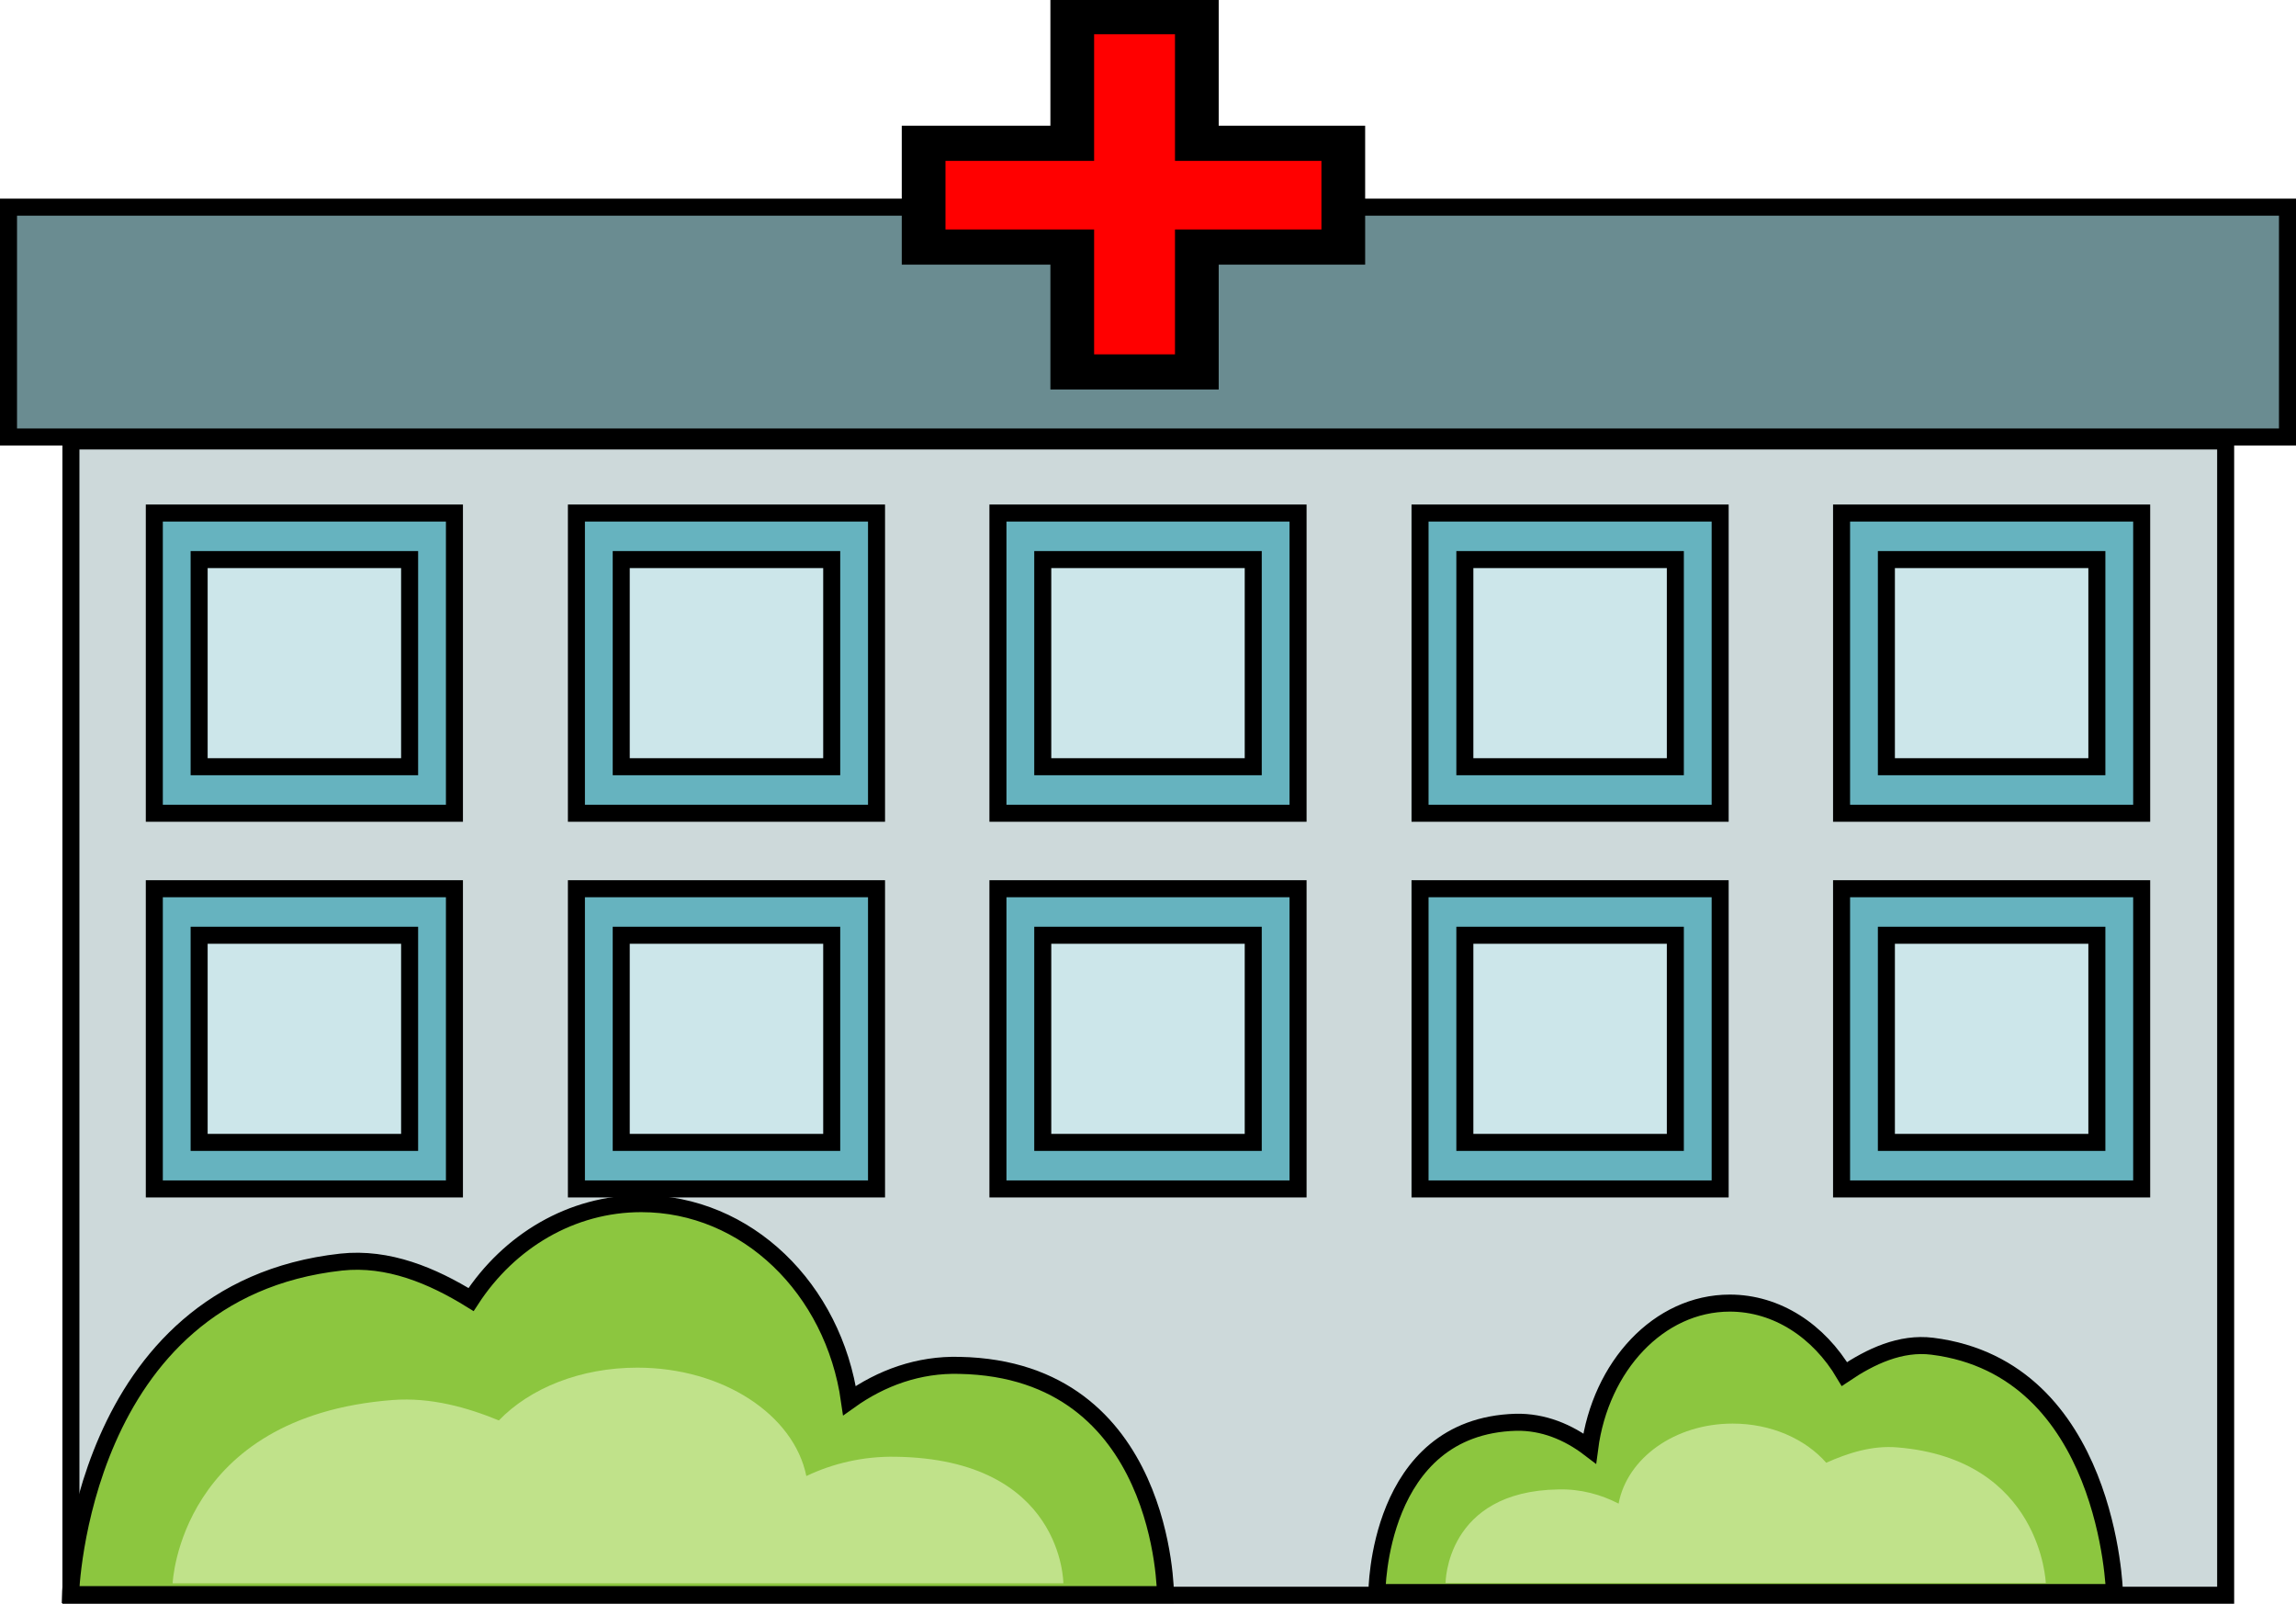 <?xml version="1.0" encoding="UTF-8" standalone="no"?>
<!-- Generator: Adobe Illustrator 21.0.0, SVG Export Plug-In . SVG Version: 6.00 Build 0)  -->

<svg
   version="1.1"
   id="Layer_1"
   x="0px"
   y="0px"
   viewBox="0 0 404.7 282.603"
   xml:space="preserve"
   sodipodi:docname="facility-active.svg"
   inkscape:version="1.3.2 (091e20e, 2023-11-25, custom)"
   width="404.7"
   height="282.603"
   xmlns:inkscape="http://www.inkscape.org/namespaces/inkscape"
   xmlns:sodipodi="http://sodipodi.sourceforge.net/DTD/sodipodi-0.dtd"
   xmlns="http://www.w3.org/2000/svg"
   xmlns:svg="http://www.w3.org/2000/svg"><defs
   id="defs52" /><sodipodi:namedview
   id="namedview52"
   pagecolor="#ffffff"
   bordercolor="#000000"
   borderopacity="0.25"
   inkscape:showpageshadow="2"
   inkscape:pageopacity="0.0"
   inkscape:pagecheckerboard="0"
   inkscape:deskcolor="#d1d1d1"
   inkscape:zoom="1.6962145"
   inkscape:cx="119.67826"
   inkscape:cy="205.4575"
   inkscape:window-width="1920"
   inkscape:window-height="1009"
   inkscape:window-x="-8"
   inkscape:window-y="-8"
   inkscape:window-maximized="1"
   inkscape:current-layer="Layer_1" />
<style
   type="text/css"
   id="style1">
	.st0{fill:#003E87;}
	.st1{fill:none;stroke:#FFFFFF;stroke-width:8;stroke-miterlimit:10;}
	.st2{fill:none;stroke:#000000;stroke-width:3;stroke-miterlimit:10;}
	.st3{fill:#FFFFFF;}
	.st4{fill:#6A8C91;stroke:#000000;stroke-width:3;stroke-miterlimit:10;}
	.st5{fill:#CDD9DA;stroke:#000000;stroke-width:3;stroke-miterlimit:10;}
	.st6{fill:#66B3BF;stroke:#000000;stroke-width:3;stroke-miterlimit:10;}
	.st7{fill:#CCE6EA;stroke:#000000;stroke-width:3;stroke-miterlimit:10;}
	.st8{fill:none;stroke:#1D1D1B;}
	.st9{fill:#8CC63F;}
	.st10{fill:none;stroke:#000000;stroke-width:3;}
	.st11{fill:#C0E28A;}
	.st12{fill:none;stroke:#666666;stroke-width:14;stroke-miterlimit:10;}
	.st13{fill:#FFFFFF;stroke:#050505;stroke-width:2;stroke-miterlimit:10;}
	.st14{fill:#65C8D0;stroke:#050505;stroke-width:2;stroke-miterlimit:10;}
	.st15{fill:#95A0A0;}
	.st16{fill:none;stroke:#050505;stroke-width:2;stroke-miterlimit:10;}
	.st17{fill:#95A0A0;stroke:#050505;stroke-width:2;stroke-miterlimit:10;}
	.st18{fill:#95A0A0;stroke:#050505;stroke-width:10;stroke-miterlimit:10;}
	.st19{fill:#FF0000;stroke:#050505;stroke-width:2;stroke-miterlimit:10;}
	.st20{fill:#FF0000;stroke:#000000;stroke-width:2;stroke-miterlimit:10;}
</style>

<g
   id="g36"
   transform="translate(-37.7,-47.697)">
	
	<rect
   x="50.2"
   y="125.4"
   class="st5"
   width="379.8"
   height="203.4"
   id="rect5" />
	<rect
   x="39.2"
   y="84.2"
   class="st4"
   width="401.7"
   height="40.5"
   id="rect6" />
	<g
   id="g17">
		<g
   id="g8">
			<rect
   x="64.9"
   y="138.1"
   class="st6"
   width="52.9"
   height="52.9"
   id="rect7" />
			<rect
   x="72.8"
   y="146.3"
   class="st7"
   width="37.1"
   height="36.5"
   id="rect8" />
		</g>
		<g
   id="g10">
			<rect
   x="139.3"
   y="138.1"
   class="st6"
   width="52.9"
   height="52.9"
   id="rect9" />
			<rect
   x="147.2"
   y="146.3"
   class="st7"
   width="37.1"
   height="36.5"
   id="rect10" />
		</g>
		<g
   id="g12">
			<rect
   x="213.6"
   y="138.1"
   class="st6"
   width="52.9"
   height="52.9"
   id="rect11" />
			<rect
   x="221.5"
   y="146.3"
   class="st7"
   width="37.1"
   height="36.5"
   id="rect12" />
		</g>
		<g
   id="g14">
			<rect
   x="288"
   y="138.1"
   class="st6"
   width="52.9"
   height="52.9"
   id="rect13" />
			<rect
   x="295.9"
   y="146.3"
   class="st7"
   width="37.1"
   height="36.5"
   id="rect14" />
		</g>
		<g
   id="g16">
			<rect
   x="362.3"
   y="138.1"
   class="st6"
   width="52.9"
   height="52.9"
   id="rect15" />
			<rect
   x="370.2"
   y="146.3"
   class="st7"
   width="37.1"
   height="36.5"
   id="rect16" />
		</g>
	</g>
	<g
   id="g27">
		<g
   id="g18">
			<rect
   x="64.9"
   y="204.3"
   class="st6"
   width="52.9"
   height="52.9"
   id="rect17" />
			<rect
   x="72.8"
   y="212.5"
   class="st7"
   width="37.1"
   height="36.5"
   id="rect18" />
		</g>
		<g
   id="g20">
			<rect
   x="139.3"
   y="204.3"
   class="st6"
   width="52.9"
   height="52.9"
   id="rect19" />
			<rect
   x="147.2"
   y="212.5"
   class="st7"
   width="37.1"
   height="36.5"
   id="rect20" />
		</g>
		<g
   id="g22">
			<rect
   x="213.6"
   y="204.3"
   class="st6"
   width="52.9"
   height="52.9"
   id="rect21" />
			<rect
   x="221.5"
   y="212.5"
   class="st7"
   width="37.1"
   height="36.5"
   id="rect22" />
		</g>
		<g
   id="g24">
			<rect
   x="288"
   y="204.3"
   class="st6"
   width="52.9"
   height="52.9"
   id="rect23" />
			<rect
   x="295.9"
   y="212.5"
   class="st7"
   width="37.1"
   height="36.5"
   id="rect24" />
		</g>
		<g
   id="g26">
			<rect
   x="362.3"
   y="204.3"
   class="st6"
   width="52.9"
   height="52.9"
   id="rect25" />
			<rect
   x="370.2"
   y="212.5"
   class="st7"
   width="37.1"
   height="36.5"
   id="rect26" />
		</g>
	</g>
	<g
   id="g31"
   transform="translate(0.73,-4.208)">
		<g
   id="g29">
			<path
   class="st8"
   d="m 242.4,332.9 h -193 c 0,0 1.5,-53.5 47.7,-58.6 8.3,-0.9 16.1,2.4 22.9,6.6 6.7,-10.3 17.7,-16.9 30,-16.9 18.6,0 33.9,15 36.7,34.7 5.6,-4 12.2,-6.4 19.4,-6.2 36.3,0.7 36.3,40.4 36.3,40.4 z"
   id="path27" />
			<path
   class="st9"
   d="m 242.4,332.9 h -193 c 0,0 1.5,-53.5 47.7,-58.6 8.3,-0.9 16.1,2.4 22.9,6.6 6.7,-10.3 17.7,-16.9 30,-16.9 18.6,0 33.9,15 36.7,34.7 5.6,-4 12.2,-6.4 19.4,-6.2 36.3,0.7 36.3,40.4 36.3,40.4 z"
   id="path28" />
			<path
   class="st10"
   d="m 242.4,332.9 h -193 c 0,0 1.5,-53.5 47.7,-58.6 8.3,-0.9 16.1,2.4 22.9,6.6 6.7,-10.3 17.7,-16.9 30,-16.9 18.6,0 33.9,15 36.7,34.7 5.6,-4 12.2,-6.4 19.4,-6.2 36.3,0.7 36.3,40.4 36.3,40.4 z"
   id="path29" />
		</g>
		<g
   id="g30"
   transform="translate(0,-2)">
			<path
   class="st11"
   d="m 224.4,332.9 h -157 c 0,0 1.2,-29.4 38.8,-32.3 6.7,-0.5 13.1,1.3 18.7,3.6 5.5,-5.7 14.4,-9.3 24.4,-9.3 15.1,0 27.6,8.3 29.8,19.1 4.6,-2.2 10,-3.5 15.7,-3.4 29.6,0.4 29.6,22.3 29.6,22.3 z"
   id="path30" />
		</g>
	</g>
	<g
   id="g35"
   transform="translate(0,-1.583)">
		<g
   id="g33">
			<path
   class="st8"
   d="m 280.4,329.9 h 130 c 0,0 -1,-39.5 -32.1,-43.4 -5.6,-0.7 -10.9,1.8 -15.5,4.9 -4.5,-7.6 -11.9,-12.5 -20.2,-12.5 -12.5,0 -22.8,11.1 -24.7,25.6 -3.8,-2.9 -8.2,-4.7 -13,-4.6 -24.5,0.7 -24.5,30 -24.5,30 z"
   id="path31" />
			<path
   class="st9"
   d="m 280.4,329.9 h 130 c 0,0 -1,-39.5 -32.1,-43.4 -5.6,-0.7 -10.9,1.8 -15.5,4.9 -4.5,-7.6 -11.9,-12.5 -20.2,-12.5 -12.5,0 -22.8,11.1 -24.7,25.6 -3.8,-2.9 -8.2,-4.7 -13,-4.6 -24.5,0.7 -24.5,30 -24.5,30 z"
   id="path32" />
			<path
   class="st10"
   d="m 280.4,329.9 h 130 c 0,0 -1,-39.5 -32.1,-43.4 -5.6,-0.7 -10.9,1.8 -15.5,4.9 -4.5,-7.6 -11.9,-12.5 -20.2,-12.5 -12.5,0 -22.8,11.1 -24.7,25.6 -3.8,-2.9 -8.2,-4.7 -13,-4.6 -24.5,0.7 -24.5,30 -24.5,30 z"
   id="path33" />
		</g>
		<g
   id="g34"
   transform="translate(0,-1.667)">
			<path
   class="st11"
   d="m 292.5,329.9 h 105.8 c 0,0 -0.8,-21.8 -26.1,-23.9 -4.5,-0.4 -8.8,1 -12.6,2.7 -3.7,-4.2 -9.7,-6.9 -16.5,-6.9 -10.2,0 -18.6,6.1 -20.1,14.1 -3.1,-1.6 -6.7,-2.6 -10.6,-2.5 -19.9,0.3 -19.9,16.5 -19.9,16.5 z"
   id="path34" />
		</g>
	</g>
	
</g>
<g
   id="g52"
   transform="matrix(1.937,0,0,1.759,-249.882,-24.947)">
	
	
	
	
	
	
	
	
	
	
	
	<polygon
   class="st20"
   points="503.9,280.2 503.9,287.3 498.2,287.3 498.2,280.2 491.4,280.2 491.4,274.3 498.2,274.3 498.2,267.1 503.9,267.1 503.9,274.3 510.6,274.3 510.6,280.2 "
   id="polygon51"
   transform="matrix(1.989,0,0,1.762,-764.342,-454.78)" />
</g>
</svg>
